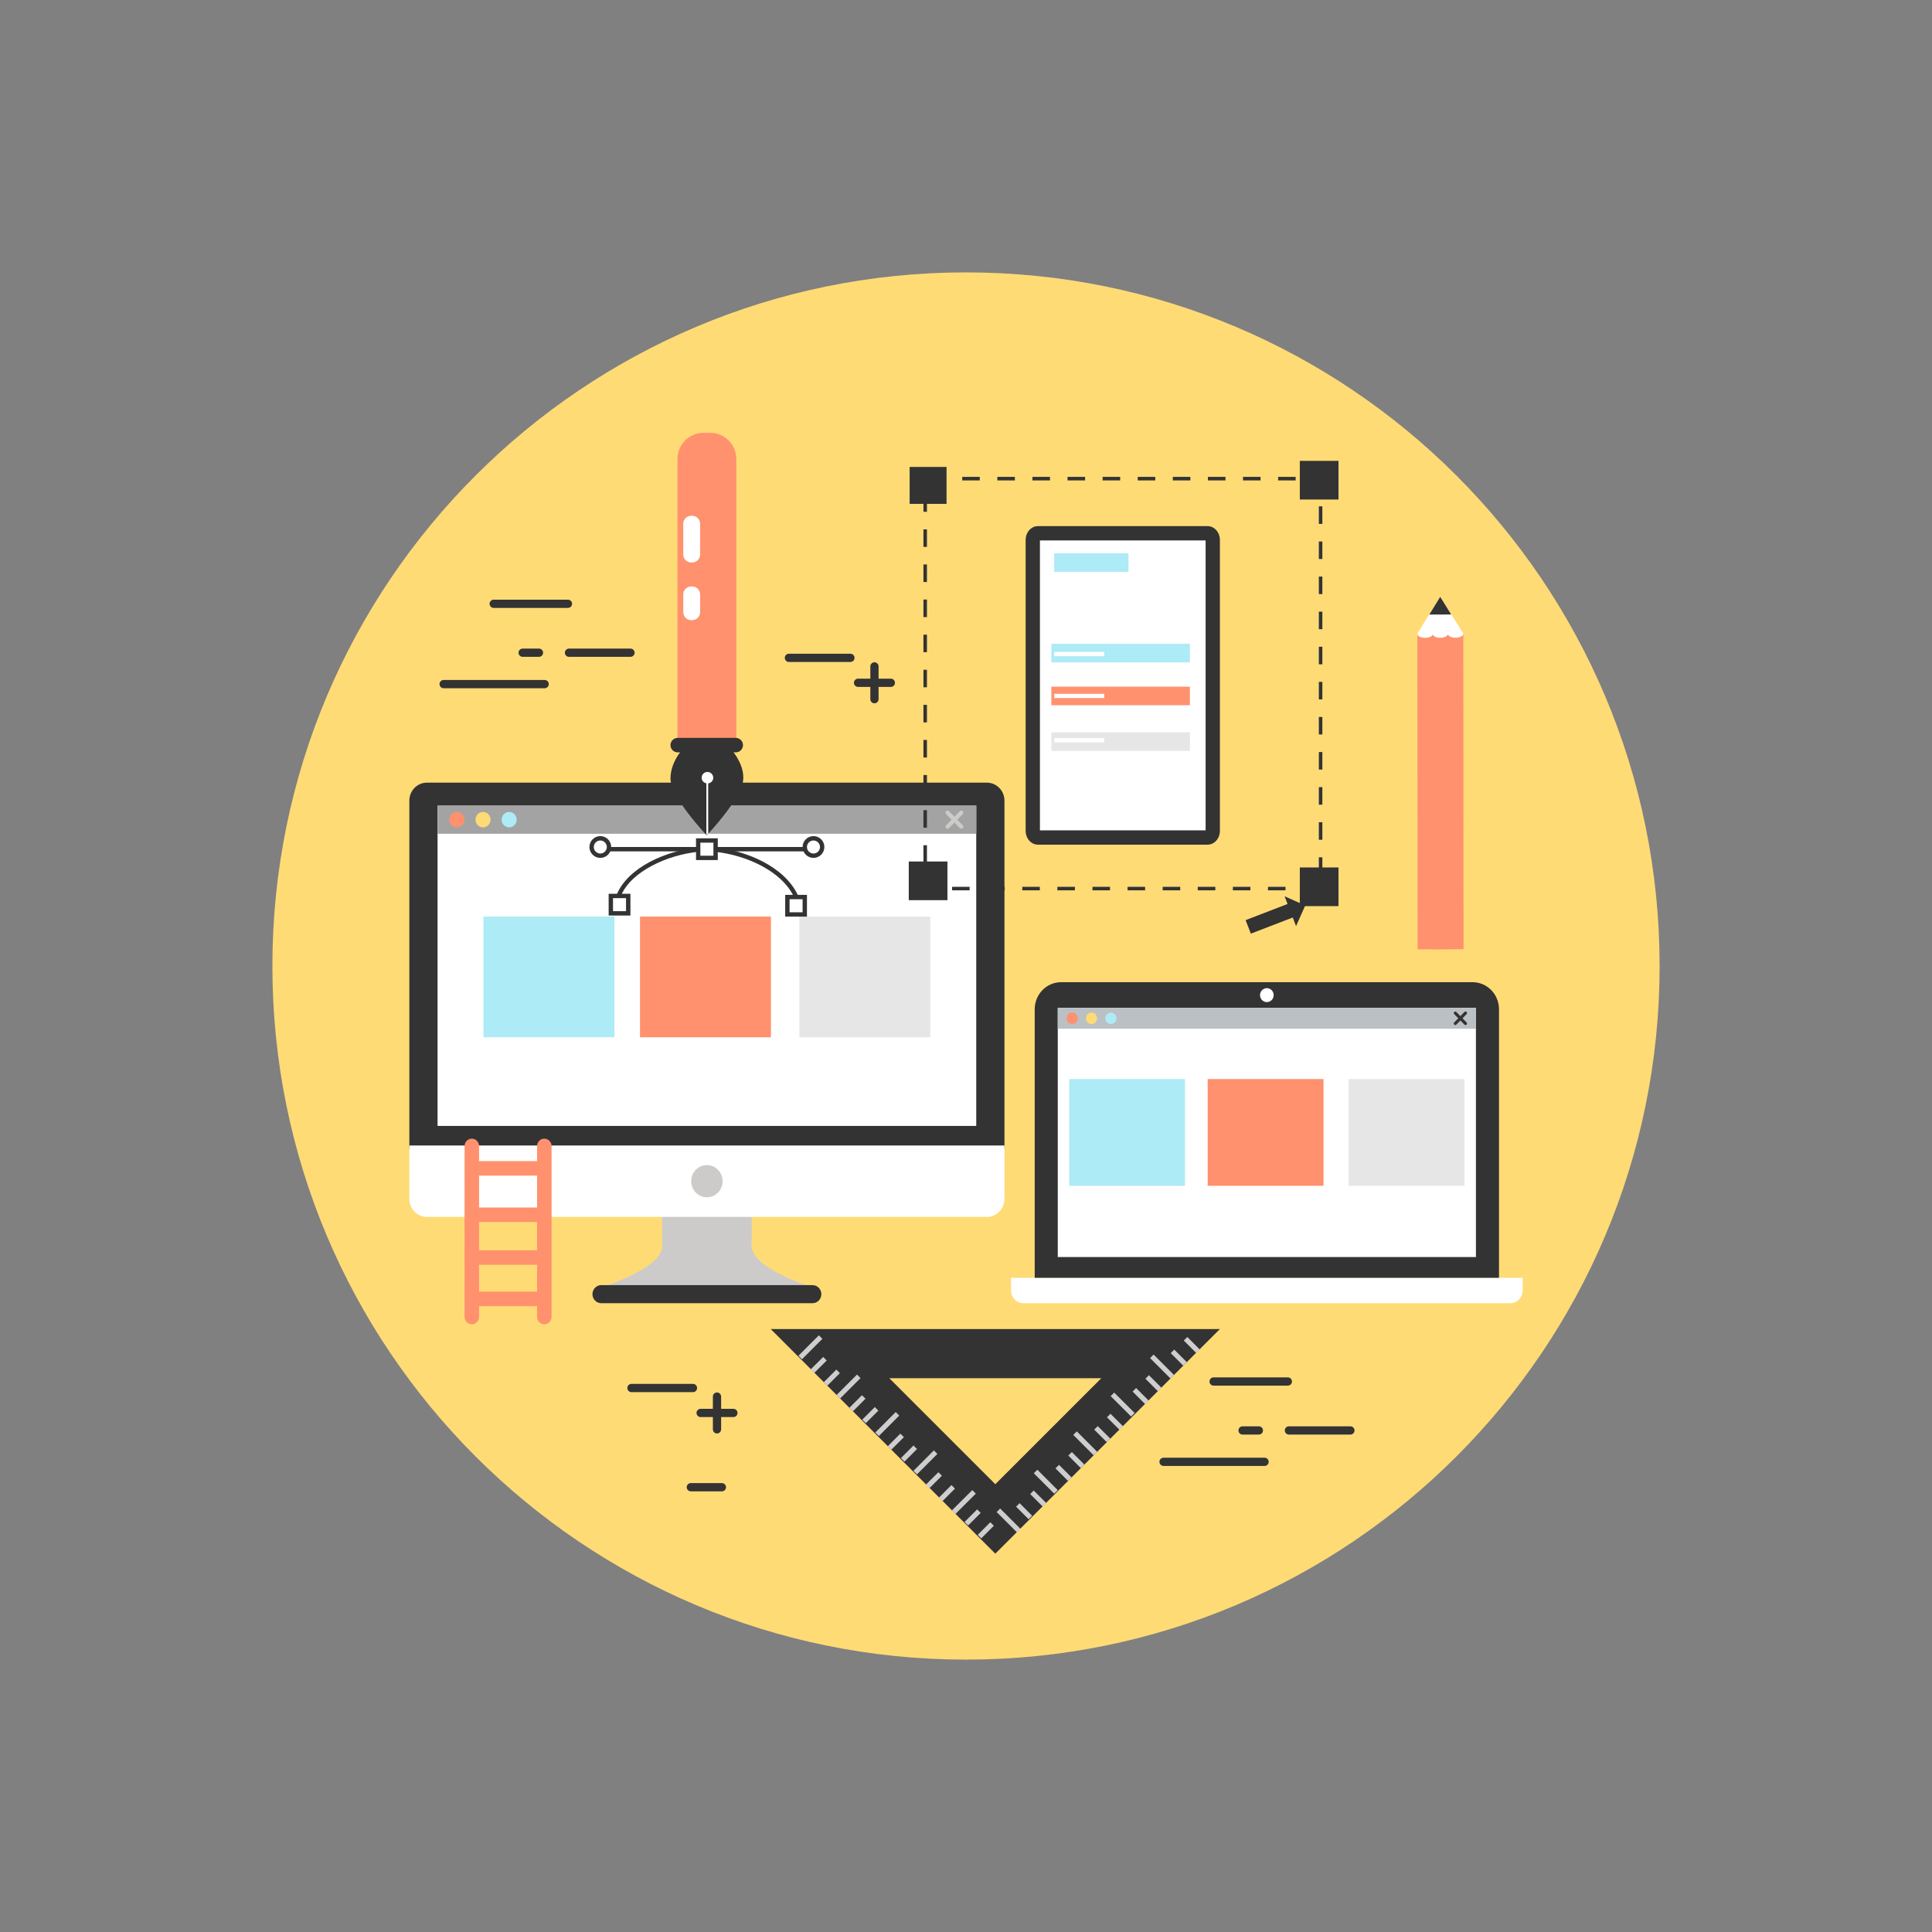 <?xml version="1.0" encoding="utf-8"?>
<!-- Generator: Adobe Illustrator 24.3.0, SVG Export Plug-In . SVG Version: 6.00 Build 0)  -->
<svg version="1.1" id="Layer_1" xmlns="http://www.w3.org/2000/svg" xmlns:xlink="http://www.w3.org/1999/xlink" x="0px" y="0px"
	 viewBox="0 0 180 180" enable-background="new 0 0 180 180" xml:space="preserve">
<rect x="0" y="0" width="180" height="180" fill="#808080" stroke="none"/>
<g>
	<g id="XMLID_960_">
		<path fill="#FFDB76" d="M154.622,90.001c0,35.689-28.933,64.621-64.622,64.621c-35.69,0-64.622-28.932-64.622-64.621
			C25.378,54.31,54.31,25.378,90,25.378C125.689,25.378,154.622,54.31,154.622,90.001z"/>
	</g>
	<g>
		<g>
			<g>
				<g>
					<path fill="#CCCBC9" d="M70.022,116.071c0-2.137,0-5.232,0-5.232H65.86h-4.161c0,0,0,3.096,0,5.232
						c0,2.135-5.661,3.863-5.661,3.863h9.822h9.823C75.682,119.935,70.022,118.206,70.022,116.071z"/>
				</g>
				<g>
					<path fill="#CCCBC9" d="M70.022,115.806c0-2.117,0-4.967,0-4.967h-8.324c0,0,0,2.85,0,4.967H70.022z"/>
				</g>
				<g>
					<path fill="#333333" d="M76.523,120.575c0,0.465-0.369,0.842-0.824,0.842H56.021c-0.455,0-0.824-0.377-0.824-0.842l0,0
						c0-0.465,0.369-0.844,0.824-0.844h19.678C76.154,119.731,76.523,120.11,76.523,120.575L76.523,120.575z"/>
				</g>
			</g>
			<g>
				<g>
					<path fill="#333333" d="M91.944,72.917H39.776c-0.905,0-1.638,0.75-1.638,1.676v32.457h55.445V74.593
						C93.582,73.667,92.848,72.917,91.944,72.917z"/>
				</g>
				<g>
					<rect x="40.766" y="75.065" fill="#FFFFFF" width="50.188" height="29.834"/>
				</g>
				<g>
					<path fill="#FFFFFF" d="M38.138,106.722v4.979c0,0.926,0.733,1.676,1.638,1.676h52.168c0.904,0,1.638-0.75,1.638-1.676v-4.979
						H38.138z"/>
				</g>
				<g>
					<path fill="#CCCBC9" d="M67.325,110.05c0,0.826-0.656,1.498-1.465,1.498c-0.809,0-1.464-0.672-1.464-1.498
						c0-0.828,0.655-1.5,1.464-1.5C66.668,108.55,67.325,109.222,67.325,110.05z"/>
				</g>
				<g>
					<g>
						<rect x="40.766" y="75.054" fill="#A3A3A3" width="50.188" height="2.625"/>
					</g>
					<g>
						<path fill="#FF916E" d="M43.271,76.366c0,0.396-0.314,0.719-0.702,0.719c-0.388,0-0.702-0.322-0.702-0.719
							s0.314-0.719,0.702-0.719C42.956,75.647,43.271,75.97,43.271,76.366z"/>
					</g>
					<g>
						<path fill="#FFDB76" d="M45.705,76.366c0,0.396-0.314,0.719-0.702,0.719c-0.388,0-0.702-0.322-0.702-0.719
							s0.314-0.719,0.702-0.719C45.391,75.647,45.705,75.97,45.705,76.366z"/>
					</g>
					<g>
						<path fill="#ADEBF6" d="M48.14,76.366c0,0.396-0.315,0.719-0.703,0.719c-0.388,0-0.703-0.322-0.703-0.719
							s0.315-0.719,0.703-0.719C47.825,75.647,48.14,75.97,48.14,76.366z"/>
					</g>
					<g>
						<path fill="#CCCBC9" d="M89.189,76.366l0.508-0.521c0.074-0.074,0.074-0.195,0-0.271c-0.073-0.076-0.192-0.076-0.266,0
							l-0.509,0.52l-0.508-0.52c-0.074-0.076-0.193-0.076-0.266,0c-0.074,0.076-0.074,0.197,0,0.271l0.508,0.521l-0.508,0.521
							c-0.074,0.074-0.074,0.195,0,0.271c0.073,0.076,0.192,0.076,0.266,0l0.508-0.52l0.509,0.52c0.074,0.076,0.193,0.076,0.266,0
							c0.074-0.076,0.074-0.197,0-0.271L89.189,76.366z"/>
					</g>
				</g>
			</g>
			<g>
				<g>
					<g>
						<rect x="45.043" y="85.396" fill="#ADEBF6" width="12.2" height="11.244"/>
					</g>
				</g>
				<g>
					<g>
						<rect x="59.628" y="85.396" fill="#FF916E" width="12.199" height="11.244"/>
					</g>
				</g>
				<g>
					<g>
						<rect x="74.477" y="85.396" fill="#E6E6E6" width="12.2" height="11.244"/>
					</g>
				</g>
			</g>
		</g>
		<g>
			<g>
				<g>
					<path fill="#FF916E" d="M44.634,122.687c0,0.381-0.302,0.691-0.676,0.691l0,0c-0.373,0-0.675-0.311-0.675-0.691v-15.91
						c0-0.383,0.302-0.691,0.675-0.691l0,0c0.374,0,0.676,0.309,0.676,0.691V122.687z"/>
				</g>
			</g>
			<g>
				<g>
					<rect x="43.957" y="108.179" fill="#FF916E" width="6.447" height="1.352"/>
				</g>
			</g>
			<g>
				<g>
					<rect x="43.957" y="112.501" fill="#FF916E" width="6.447" height="1.352"/>
				</g>
			</g>
			<g>
				<g>
					<rect x="43.957" y="116.487" fill="#FF916E" width="6.447" height="1.35"/>
				</g>
			</g>
			<g>
				<g>
					<rect x="43.957" y="120.339" fill="#FF916E" width="6.447" height="1.35"/>
				</g>
			</g>
			<g>
				<g>
					<path fill="#FF916E" d="M51.389,122.687c0,0.381-0.302,0.691-0.675,0.691l0,0c-0.374,0-0.676-0.311-0.676-0.691v-15.91
						c0-0.383,0.302-0.691,0.676-0.691l0,0c0.373,0,0.675,0.309,0.675,0.691V122.687z"/>
				</g>
			</g>
		</g>
		<g id="XMLID_812_">
			<path fill="#333333" d="M71.806,123.825l20.924,20.926l20.925-20.926H71.806z M82.854,128.403h19.754l-9.877,9.877
				L82.854,128.403z"/>
			<g id="XMLID_918_">
				<g id="XMLID_958_">
					
						<rect x="91.583" y="141.839" transform="matrix(-0.708 -0.707 0.707 -0.708 55.985 308.496)" fill="#CECECE" width="0.465" height="1.654"/>
				</g>
				<g id="XMLID_957_">
					
						<rect x="90.39" y="140.647" transform="matrix(-0.706 -0.709 0.709 -0.706 54.293 305.507)" fill="#CECECE" width="0.465" height="1.653"/>
				</g>
				<g id="XMLID_949_">
					
						<rect x="89.562" y="138.571" transform="matrix(-0.706 -0.708 0.708 -0.706 54.135 302.296)" fill="#CECECE" width="0.466" height="2.688"/>
				</g>
				<g id="XMLID_948_">
					
						<rect x="88.004" y="138.261" transform="matrix(-0.708 -0.706 0.706 -0.708 52.5 299.88)" fill="#CECECE" width="0.465" height="1.654"/>
				</g>
				<g id="XMLID_945_">
					
						<rect x="86.812" y="137.068" transform="matrix(-0.705 -0.709 0.709 -0.705 50.604 296.841)" fill="#CECECE" width="0.465" height="1.653"/>
				</g>
				<g id="XMLID_944_">
					
						<rect x="85.984" y="134.992" transform="matrix(-0.708 -0.707 0.707 -0.708 50.872 293.726)" fill="#CECECE" width="0.464" height="2.688"/>
				</g>
				<g id="XMLID_942_">
					
						<rect x="84.425" y="134.681" transform="matrix(-0.708 -0.707 0.707 -0.708 48.82 291.217)" fill="#CECECE" width="0.465" height="1.655"/>
				</g>
				<g id="XMLID_941_">
					<polygon fill="#CECECE" points="83.885,133.567 84.215,133.896 83.045,135.063 82.716,134.735 					"/>
				</g>
				<g id="XMLID_939_">
					
						<rect x="82.405" y="131.412" transform="matrix(-0.708 -0.707 0.707 -0.708 47.315 285.09)" fill="#CECECE" width="0.465" height="2.689"/>
				</g>
				<g id="XMLID_938_">
					
						<rect x="80.847" y="131.103" transform="matrix(-0.708 -0.707 0.707 -0.708 45.215 282.572)" fill="#CECECE" width="0.464" height="1.654"/>
				</g>
				<g id="XMLID_933_">
					<polygon fill="#CECECE" points="80.307,129.987 80.636,130.317 79.466,131.487 79.137,131.157 					"/>
				</g>
				<g id="XMLID_932_">
					<polygon fill="#CECECE" points="79.845,128.063 80.174,128.394 78.273,130.294 77.945,129.964 					"/>
				</g>
				<g id="XMLID_922_">
					<polygon fill="#CECECE" points="77.921,127.603 78.25,127.931 77.081,129.101 76.751,128.772 					"/>
				</g>
				<g id="XMLID_921_">
					
						<rect x="76.075" y="126.332" transform="matrix(-0.705 -0.709 0.709 -0.705 39.914 270.921)" fill="#CECECE" width="0.465" height="1.653"/>
				</g>
				<g id="XMLID_919_">
					
						<rect x="75.248" y="124.256" transform="matrix(-0.708 -0.707 0.707 -0.708 40.147 267.812)" fill="#CECECE" width="0.465" height="2.688"/>
				</g>
			</g>
			<g id="XMLID_813_">
				<g id="XMLID_910_">
					
						<rect x="110.783" y="124.469" transform="matrix(-0.708 0.706 -0.706 -0.708 278.098 135.649)" fill="#CECECE" width="0.465" height="1.654"/>
				</g>
				<g id="XMLID_904_">
					<polygon fill="#CECECE" points="109.074,126.067 109.403,125.739 110.573,126.909 110.243,127.237 					"/>
				</g>
				<g id="XMLID_900_">
					<polygon fill="#CECECE" points="107.149,126.53 107.479,126.202 109.38,128.103 109.051,128.431 					"/>
				</g>
				<g id="XMLID_899_">
					
						<rect x="107.205" y="128.048" transform="matrix(-0.708 0.706 -0.706 -0.708 274.514 144.264)" fill="#CECECE" width="0.464" height="1.655"/>
				</g>
				<g id="XMLID_868_">
					
						<rect x="106.012" y="129.241" transform="matrix(-0.707 0.707 -0.707 -0.707 273.343 146.914)" fill="#CECECE" width="0.464" height="1.654"/>
				</g>
				<g id="XMLID_867_">
					
						<rect x="104.453" y="129.552" transform="matrix(-0.706 0.709 -0.709 -0.706 271.309 149.05)" fill="#CECECE" width="0.465" height="2.688"/>
				</g>
				<g id="XMLID_865_">
					
						<rect x="103.626" y="131.627" transform="matrix(-0.706 0.708 -0.708 -0.706 270.984 152.445)" fill="#CECECE" width="0.465" height="1.653"/>
				</g>
				<g id="XMLID_864_">
					
						<rect x="102.433" y="132.82" transform="matrix(-0.705 0.709 -0.709 -0.705 269.83 155.046)" fill="#CECECE" width="0.465" height="1.653"/>
				</g>
				<g id="XMLID_862_">
					<polygon fill="#CECECE" points="99.993,133.688 100.322,133.358 102.222,135.259 101.894,135.589 					"/>
				</g>
				<g id="XMLID_861_">
					<polygon fill="#CECECE" points="99.531,135.612 99.86,135.282 101.029,136.452 100.7,136.782 					"/>
				</g>
				<g id="XMLID_858_">
					<polygon fill="#CECECE" points="98.338,136.804 98.667,136.476 99.836,137.646 99.507,137.974 					"/>
				</g>
				<g id="XMLID_857_">
					
						<rect x="97.296" y="136.709" transform="matrix(-0.708 0.707 -0.707 -0.708 264.087 166.834)" fill="#CECECE" width="0.465" height="2.687"/>
				</g>
				<g id="XMLID_856_">
					
						<rect x="96.469" y="138.784" transform="matrix(-0.707 0.707 -0.707 -0.707 263.8 169.953)" fill="#CECECE" width="0.464" height="1.655"/>
				</g>
				<g id="XMLID_820_">
					
						<rect x="95.276" y="139.978" transform="matrix(-0.708 0.707 -0.707 -0.708 262.583 172.961)" fill="#CECECE" width="0.464" height="1.654"/>
				</g>
				<g id="XMLID_819_">
					
						<rect x="93.717" y="140.287" transform="matrix(-0.707 0.707 -0.707 -0.707 260.525 175.372)" fill="#CECECE" width="0.464" height="2.688"/>
				</g>
			</g>
		</g>
		<g id="XMLID_804_">
			<g id="XMLID_810_">
				<polygon fill-rule="evenodd" clip-rule="evenodd" fill="#FF916E" points="136.332,59.05 136.354,88.431 132.076,88.444 
					132.051,59.063 				"/>
			</g>
			<g id="XMLID_809_">
				<g>
					<polygon fill-rule="evenodd" clip-rule="evenodd" fill="#FF916E" points="134.953,59.054 134.977,88.435 133.452,88.44 
						133.429,59.058 					"/>
				</g>
			</g>
			<g id="XMLID_805_">
				<g id="XMLID_808_">
					<path fill-rule="evenodd" clip-rule="evenodd" fill="#FFFFFF" d="M134.181,55.606c0,0-2.13,3.387-2.13,3.457l0,0l0,0l0,0
						c0.002,0.201,0.326,0.363,0.728,0.361c0.369,0,0.66-0.141,0.706-0.32c0.047,0.178,0.339,0.318,0.708,0.316
						c0.369,0,0.66-0.143,0.706-0.32c0.047,0.178,0.339,0.316,0.709,0.316c0.4-0.002,0.724-0.166,0.724-0.367
						C136.332,58.981,134.181,55.606,134.181,55.606z"/>
				</g>
				<g id="XMLID_806_">
					<polygon fill-rule="evenodd" clip-rule="evenodd" fill="#333333" points="133.164,57.255 135.207,57.251 134.181,55.606 					
						"/>
				</g>
			</g>
		</g>
		<g>
			<g>
				<path fill="#FFFFFF" d="M94.196,119.052v1.184c0,0.652,0.517,1.182,1.156,1.182h45.354c0.639,0,1.156-0.529,1.156-1.182v-1.184
					H94.196z"/>
			</g>
			<g>
				<path fill="#333333" d="M139.658,119.052V94.028c0-1.391-1.103-2.52-2.463-2.52H98.864c-1.36,0-2.462,1.129-2.462,2.52v25.023
					H139.658z"/>
			</g>
			<g>
				<rect x="98.55" y="93.897" fill="#FFFFFF" width="38.959" height="23.219"/>
			</g>
			<g>
				<g>
					<g>
						<rect x="99.615" y="100.534" fill="#ADEBF6" width="10.791" height="9.945"/>
					</g>
				</g>
				<g>
					<g>
						<rect x="112.516" y="100.534" fill="#FF916E" width="10.792" height="9.945"/>
					</g>
				</g>
				<g>
					<g>
						<rect x="125.652" y="100.534" fill="#E6E6E6" width="10.792" height="9.945"/>
					</g>
				</g>
			</g>
			<g>
				<path fill="#FFFFFF" d="M118.665,92.714c0,0.359-0.285,0.65-0.636,0.65c-0.351,0-0.635-0.291-0.635-0.65
					c0-0.357,0.284-0.65,0.635-0.65C118.381,92.063,118.665,92.356,118.665,92.714z"/>
			</g>
			<g>
				<rect x="98.55" y="93.897" fill="#BAC0C4" width="38.959" height="1.949"/>
			</g>
			<g>
				<path fill="#FF916E" d="M100.409,94.872c0,0.295-0.232,0.533-0.52,0.533c-0.289,0-0.522-0.238-0.522-0.533
					c0-0.295,0.234-0.535,0.522-0.535C100.176,94.337,100.409,94.577,100.409,94.872z"/>
			</g>
			<g>
				<path fill="#FFDB76" d="M102.216,94.872c0,0.295-0.233,0.533-0.521,0.533c-0.288,0-0.521-0.238-0.521-0.533
					c0-0.295,0.233-0.535,0.521-0.535C101.983,94.337,102.216,94.577,102.216,94.872z"/>
			</g>
			<g>
				<path fill="#ADEBF6" d="M104.023,94.872c0,0.295-0.233,0.533-0.521,0.533c-0.288,0-0.521-0.238-0.521-0.533
					c0-0.295,0.233-0.535,0.521-0.535C103.79,94.337,104.023,94.577,104.023,94.872z"/>
			</g>
			<g>
				<path fill="#333333" d="M136.259,94.872l0.378-0.387c0.054-0.057,0.054-0.146,0-0.203c-0.055-0.055-0.144-0.055-0.198,0
					l-0.378,0.387l-0.378-0.387c-0.054-0.055-0.143-0.055-0.197,0c-0.054,0.057-0.054,0.146,0,0.203l0.377,0.387l-0.377,0.387
					c-0.054,0.055-0.054,0.146,0,0.201c0.054,0.057,0.143,0.057,0.197,0l0.378-0.385l0.378,0.385c0.054,0.057,0.143,0.057,0.198,0
					c0.054-0.055,0.054-0.146,0-0.201L136.259,94.872z"/>
			</g>
		</g>
		<g>
			<g>
				<g>
					<path fill="#333333" d="M64.847,80.13v-2.027h2.027v1.824v0.203H64.847L64.847,80.13z M66.671,79.927v-0.201V79.927
						L66.671,79.927z M65.251,79.726h1.217v-1.217h-1.217V79.726L65.251,79.726z"/>
				</g>
			</g>
			<g>
				<g>
					<path fill="#333333" d="M56.707,85.298v-2.027h2.027v1.824v0.203H56.707L56.707,85.298z M58.53,85.095v-0.203V85.095
						L58.53,85.095z M57.112,84.892h1.215v-1.215h-1.215V84.892L57.112,84.892z"/>
				</g>
			</g>
			<g>
				<g>
					<path fill="#333333" d="M73.155,85.399v-2.027h2.027v1.824v0.203H73.155L73.155,85.399z M74.979,85.196v-0.201V85.196
						L74.979,85.196z M73.561,84.995h1.215v-1.217h-1.215V84.995L73.561,84.995z"/>
				</g>
			</g>
			<g>
				<g>
					<g>
						<polygon fill="#333333" points="56.639,79.319 56.639,78.913 65.05,78.913 65.05,79.319 56.639,79.319 						"/>
					</g>
				</g>
				<g>
					<g>
						<path fill="#333333" d="M54.916,78.915c0-0.562,0.454-1.016,1.014-1.016l0,0c0.56,0,1.013,0.453,1.013,1.016l0,0
							c0,0.559-0.453,1.012-1.013,1.012l0,0C55.37,79.927,54.916,79.474,54.916,78.915L54.916,78.915z M55.322,78.915
							c0.001,0.334,0.273,0.606,0.608,0.607l0,0c0.335-0.002,0.606-0.273,0.608-0.607l0,0c-0.002-0.336-0.273-0.607-0.608-0.609l0,0
							C55.595,78.308,55.323,78.579,55.322,78.915L55.322,78.915z"/>
					</g>
				</g>
			</g>
			<g>
				<g>
					<g>
						<polygon fill="#333333" points="66.671,79.319 66.671,78.913 75.081,78.913 75.081,79.319 66.671,79.319 						"/>
					</g>
				</g>
				<g>
					<g>
						<path fill="#333333" d="M74.777,78.913c0-0.559,0.454-1.014,1.014-1.014l0,0c0.559,0,1.013,0.455,1.013,1.014l0,0
							c0,0.561-0.454,1.014-1.013,1.014l0,0C75.23,79.927,74.777,79.474,74.777,78.913L74.777,78.913z M75.791,79.522
							c0.335-0.002,0.606-0.273,0.607-0.609l0,0c-0.001-0.334-0.272-0.605-0.607-0.607l0,0c-0.336,0.002-0.607,0.273-0.609,0.607
							l0,0C75.183,79.249,75.455,79.521,75.791,79.522L75.791,79.522z"/>
					</g>
				</g>
			</g>
			<g>
				<g>
					<path fill="#333333" d="M66.644,79.362l0.044-0.402c2.941,0.328,6.387,1.789,7.651,4.439l0,0l-0.367,0.172
						C72.831,81.132,69.496,79.671,66.644,79.362L66.644,79.362z"/>
				</g>
			</g>
			<g>
				<g>
					<path fill="#333333" d="M57.465,83.329c1.081-2.553,4.602-4.062,7.566-4.373l0,0l0.042,0.402
						c-2.871,0.287-6.287,1.814-7.233,4.125l0,0L57.465,83.329L57.465,83.329z"/>
				</g>
			</g>
		</g>
		<g>
			<g>
				<g>
					<g>
						<path fill="#333333" d="M113.656,77.405c0,0.711-0.51,1.289-1.14,1.289H96.696c-0.628,0-1.139-0.578-1.139-1.289V50.31
							c0-0.713,0.51-1.291,1.139-1.291h15.819c0.63,0,1.14,0.578,1.14,1.291V77.405z"/>
					</g>
				</g>
				<g>
					<g>
						<polygon fill="#FFFFFF" points="112.324,77.362 96.888,77.362 96.888,50.351 112.324,50.351 112.324,77.362 						"/>
					</g>
				</g>
				<g>
					<g>
						<rect x="98.218" y="51.548" fill="#ADEBF6" width="6.92" height="1.729"/>
					</g>
				</g>
				<g>
					<g>
						<rect x="97.952" y="59.981" fill="#ADEBF6" width="12.908" height="1.73"/>
					</g>
				</g>
				<g>
					<g>
						<rect x="97.952" y="63.976" fill="#FF916E" width="12.908" height="1.729"/>
					</g>
				</g>
				<g>
					<g>
						<rect x="97.952" y="68.231" fill="#E6E6E6" width="12.908" height="1.73"/>
					</g>
				</g>
				<g>
					<g>
						<rect x="98.218" y="68.765" fill="#FFFFFF" width="4.658" height="0.398"/>
					</g>
				</g>
				<g>
					<g>
						<rect x="98.218" y="64.64" fill="#FFFFFF" width="4.658" height="0.398"/>
					</g>
				</g>
				<g>
					<g>
						<rect x="98.218" y="60.735" fill="#FFFFFF" width="4.658" height="0.4"/>
					</g>
				</g>
			</g>
			<g>
				<g>
					<g>
						<path fill="#333333" d="M121.403,82.948V82.62h1.635v0.328H121.403L121.403,82.948z M118.133,82.948V82.62h1.635v0.328
							H118.133L118.133,82.948z M114.863,82.948V82.62h1.635v0.328H114.863L114.863,82.948z M111.593,82.948V82.62h1.635v0.328
							H111.593L111.593,82.948z M108.323,82.948V82.62h1.635v0.328H108.323L108.323,82.948z M105.053,82.948V82.62h1.635v0.328
							H105.053L105.053,82.948z M101.783,82.948V82.62h1.635v0.328H101.783L101.783,82.948z M98.512,82.948V82.62h1.635v0.328
							H98.512L98.512,82.948z M95.243,82.948V82.62h1.635v0.328H95.243L95.243,82.948z M91.972,82.948V82.62h1.636v0.328H91.972
							L91.972,82.948z M88.702,82.948V82.62h1.636v0.328H88.702L88.702,82.948z M86.035,82.948l0.001-0.93h0.326v0.602h0.707v0.328
							H86.035L86.035,82.948z M122.874,81.509v-1.635h0.327v1.635H122.874L122.874,81.509z M86.035,80.384v-1.635h0.327v1.635
							H86.035L86.035,80.384z M122.874,78.239v-1.635h0.327v1.635H122.874L122.874,78.239z M86.035,77.114V75.48h0.327v1.635H86.035
							L86.035,77.114z M122.874,74.97v-1.635h0.327v1.635H122.874L122.874,74.97z M86.035,73.845v-1.637h0.327v1.637H86.035
							L86.035,73.845z M122.874,71.7v-1.635h0.327V71.7H122.874L122.874,71.7z M86.035,70.575v-1.637h0.327v1.637H86.035
							L86.035,70.575z M122.874,68.431v-1.635h0.327v1.635H122.874L122.874,68.431z M86.035,67.306v-1.637h0.327v1.637H86.035
							L86.035,67.306z M122.874,65.161v-1.635h0.327v1.635H122.874L122.874,65.161z M86.035,64.034v-1.635h0.327v1.635H86.035
							L86.035,64.034z M122.874,61.892v-1.637h0.327v1.637H122.874L122.874,61.892z M86.035,60.765V59.13h0.327v1.635H86.035
							L86.035,60.765z M122.874,58.62v-1.635h0.327v1.635H122.874L122.874,58.62z M86.035,57.493V55.86h0.327v1.633H86.035
							L86.035,57.493z M122.874,55.351v-1.635h0.327v1.635H122.874L122.874,55.351z M86.035,54.224v-1.635h0.327v1.635H86.035
							L86.035,54.224z M122.874,52.081v-1.635h0.327v1.635H122.874L122.874,52.081z M86.035,50.954v-1.635h0.327v1.635H86.035
							L86.035,50.954z M122.874,48.812v-1.637h0.327v1.637H122.874L122.874,48.812z M86.035,47.685V46.05h0.327v1.635H86.035
							L86.035,47.685z M122.874,45.54v-0.781h-0.525v-0.328h0.852v1.109H122.874L122.874,45.54z M119.079,44.759v-0.328h1.635v0.328
							H119.079L119.079,44.759z M115.809,44.759v-0.328h1.635v0.328H115.809L115.809,44.759z M112.539,44.759v-0.328h1.635v0.328
							H112.539L112.539,44.759z M109.269,44.759v-0.328h1.634v0.328H109.269L109.269,44.759z M105.999,44.759v-0.328h1.635v0.328
							H105.999L105.999,44.759z M102.729,44.759v-0.328h1.635v0.328H102.729L102.729,44.759z M99.459,44.759v-0.328h1.635v0.328
							H99.459L99.459,44.759z M96.189,44.759v-0.328h1.635v0.328H96.189L96.189,44.759z M92.919,44.759v-0.328h1.635v0.328H92.919
							L92.919,44.759z M89.649,44.759v-0.328h1.635v0.328H89.649L89.649,44.759z M86.379,44.759v-0.328h1.635v0.328H86.379
							L86.379,44.759z"/>
					</g>
				</g>
				<g>
					<g>
						<path fill="#333333" d="M84.749,46.944h3.439v-3.44h-3.439V46.944L84.749,46.944z"/>
					</g>
				</g>
				<g>
					<g>
						<rect x="84.667" y="80.263" fill="#333333" width="3.603" height="3.603"/>
					</g>
				</g>
				<g>
					<g>
						<rect x="121.101" y="42.937" fill="#333333" width="3.603" height="3.603"/>
					</g>
				</g>
				<g>
					<g>
						<rect x="121.101" y="80.819" fill="#333333" width="3.603" height="3.603"/>
					</g>
				</g>
				<g>
					<g>
						<polygon fill="#333333" points="120.751,86.286 121.606,84.36 119.682,83.505 119.958,84.222 116.051,85.726 116.537,86.985 
							120.443,85.483 						"/>
					</g>
				</g>
			</g>
		</g>
		<g>
			<g>
				<path fill="#FF916E" d="M66.169,40.323h-0.618c-1.337,0-2.432,1.094-2.432,2.432v26.234c0,0.41,0.103,0.797,0.284,1.137v0.484
					h0.342c0.446,0.496,1.09,0.812,1.805,0.812h0.618c1.337,0,2.432-1.096,2.432-2.434V42.755
					C68.601,41.417,67.506,40.323,66.169,40.323z"/>
			</g>
			<g>
				<g>
					<path fill="#333333" d="M69.223,69.423c0,0.373-0.303,0.674-0.676,0.674h-5.404c-0.372,0-0.676-0.301-0.676-0.674l0,0
						c0-0.373,0.303-0.676,0.676-0.676h5.404C68.921,68.747,69.223,69.05,69.223,69.423L69.223,69.423z"/>
				</g>
			</g>
			<g>
				<g>
					<path fill="#333333" d="M67.762,69.423H63.93c0,0-1.462,1.352-1.462,3.107c0,1.756,3.378,5.295,3.378,5.295
						s3.106-3.27,3.377-5.025C69.493,71.044,67.762,69.423,67.762,69.423z"/>
				</g>
			</g>
			<path fill="#FFFFFF" d="M65.911,71.921c-0.298,0-0.54,0.24-0.54,0.541c0,0.262,0.192,0.471,0.441,0.52v4.807l0.169-0.111v-4.689
				c0.264-0.036,0.471-0.253,0.471-0.525C66.452,72.161,66.21,71.921,65.911,71.921z"/>
			<g>
				<path fill="#FFFFFF" d="M64.484,52.407h-0.083c-0.41,0-0.744-0.334-0.744-0.742v-2.869c0-0.408,0.334-0.744,0.744-0.744h0.083
					c0.41,0,0.744,0.336,0.744,0.744v2.869C65.227,52.073,64.893,52.407,64.484,52.407z"/>
			</g>
			<g>
				<path fill="#FFFFFF" d="M64.484,57.778h-0.083c-0.41,0-0.744-0.336-0.744-0.744v-1.652c0-0.41,0.334-0.744,0.744-0.744h0.083
					c0.41,0,0.744,0.334,0.744,0.744v1.652C65.227,57.442,64.893,57.778,64.484,57.778z"/>
			</g>
		</g>
		<g>
			<g>
				<path fill="#333333" d="M117.816,136.579h-9.411c-0.212,0-0.384-0.172-0.384-0.385c0-0.211,0.172-0.383,0.384-0.383h9.411
					c0.212,0,0.384,0.172,0.384,0.383C118.201,136.407,118.028,136.579,117.816,136.579z"/>
			</g>
			<g>
				<path fill="#333333" d="M117.286,133.655h-1.519c-0.212,0-0.384-0.172-0.384-0.383c0-0.213,0.172-0.385,0.384-0.385h1.519
					c0.213,0,0.384,0.172,0.384,0.385C117.671,133.483,117.499,133.655,117.286,133.655z"/>
			</g>
			<g>
				<path fill="#333333" d="M125.814,133.655h-5.731c-0.212,0-0.384-0.172-0.384-0.383c0-0.213,0.172-0.385,0.384-0.385h5.731
					c0.212,0,0.385,0.172,0.385,0.385C126.199,133.483,126.026,133.655,125.814,133.655z"/>
			</g>
			<g>
				<path fill="#333333" d="M119.986,129.095h-6.918c-0.212,0-0.383-0.172-0.383-0.383c0-0.213,0.171-0.385,0.383-0.385h6.918
					c0.213,0,0.384,0.172,0.384,0.385C120.37,128.923,120.199,129.095,119.986,129.095z"/>
			</g>
		</g>
		<g>
			<g>
				<path fill="#333333" d="M50.744,64.122h-9.411c-0.212,0-0.384-0.172-0.384-0.385c0-0.211,0.171-0.385,0.384-0.385h9.411
					c0.212,0,0.384,0.174,0.384,0.385C51.128,63.95,50.956,64.122,50.744,64.122z"/>
			</g>
			<g>
				<path fill="#333333" d="M50.214,61.196h-1.52c-0.211,0-0.384-0.172-0.384-0.383c0-0.213,0.172-0.385,0.384-0.385h1.52
					c0.212,0,0.384,0.172,0.384,0.385C50.598,61.024,50.426,61.196,50.214,61.196z"/>
			</g>
			<g>
				<path fill="#333333" d="M58.742,61.196h-5.73c-0.212,0-0.384-0.172-0.384-0.383c0-0.213,0.171-0.385,0.384-0.385h5.73
					c0.212,0,0.384,0.172,0.384,0.385C59.126,61.024,58.954,61.196,58.742,61.196z"/>
			</g>
			<g>
				<path fill="#333333" d="M52.914,56.638h-6.918c-0.212,0-0.384-0.172-0.384-0.383c0-0.213,0.172-0.385,0.384-0.385h6.918
					c0.212,0,0.384,0.172,0.384,0.385C53.298,56.466,53.126,56.638,52.914,56.638z"/>
			</g>
		</g>
		<g>
			<path fill="#333333" d="M64.563,129.702h-5.731c-0.212,0-0.384-0.172-0.384-0.383c0-0.213,0.171-0.385,0.384-0.385h5.731
				c0.212,0,0.384,0.172,0.384,0.385C64.947,129.53,64.775,129.702,64.563,129.702z"/>
		</g>
		<g>
			<g>
				<path fill="#333333" d="M68.33,132.026h-3.054c-0.212,0-0.384-0.172-0.384-0.385c0-0.211,0.172-0.383,0.384-0.383h3.054
					c0.212,0,0.384,0.172,0.384,0.383C68.714,131.855,68.542,132.026,68.33,132.026z"/>
			</g>
			<g>
				<path fill="#333333" d="M66.802,133.554c-0.212,0-0.384-0.172-0.384-0.385v-3.053c0-0.213,0.171-0.385,0.384-0.385
					c0.211,0,0.384,0.172,0.384,0.385v3.053C67.186,133.382,67.014,133.554,66.802,133.554z"/>
			</g>
		</g>
		<g>
			<path fill="#333333" d="M79.231,61.675h-5.73c-0.212,0-0.384-0.172-0.384-0.385c0-0.211,0.171-0.383,0.384-0.383h5.73
				c0.212,0,0.385,0.172,0.385,0.383C79.616,61.503,79.444,61.675,79.231,61.675z"/>
		</g>
		<g>
			<g>
				<path fill="#333333" d="M82.998,63.999h-3.054c-0.212,0-0.384-0.172-0.384-0.385c0-0.211,0.172-0.385,0.384-0.385h3.054
					c0.212,0,0.384,0.174,0.384,0.385C83.382,63.827,83.21,63.999,82.998,63.999z"/>
			</g>
			<g>
				<path fill="#333333" d="M81.471,65.526c-0.212,0-0.384-0.172-0.384-0.385v-3.055c0-0.211,0.171-0.383,0.384-0.383
					s0.384,0.172,0.384,0.383v3.055C81.855,65.355,81.683,65.526,81.471,65.526z"/>
			</g>
		</g>
		<g>
			<path fill="#333333" d="M67.257,138.946h-2.895c-0.212,0-0.384-0.174-0.384-0.385c0-0.213,0.172-0.385,0.384-0.385h2.895
				c0.211,0,0.384,0.172,0.384,0.385C67.641,138.772,67.468,138.946,67.257,138.946z"/>
		</g>
	</g>
</g>
</svg>
